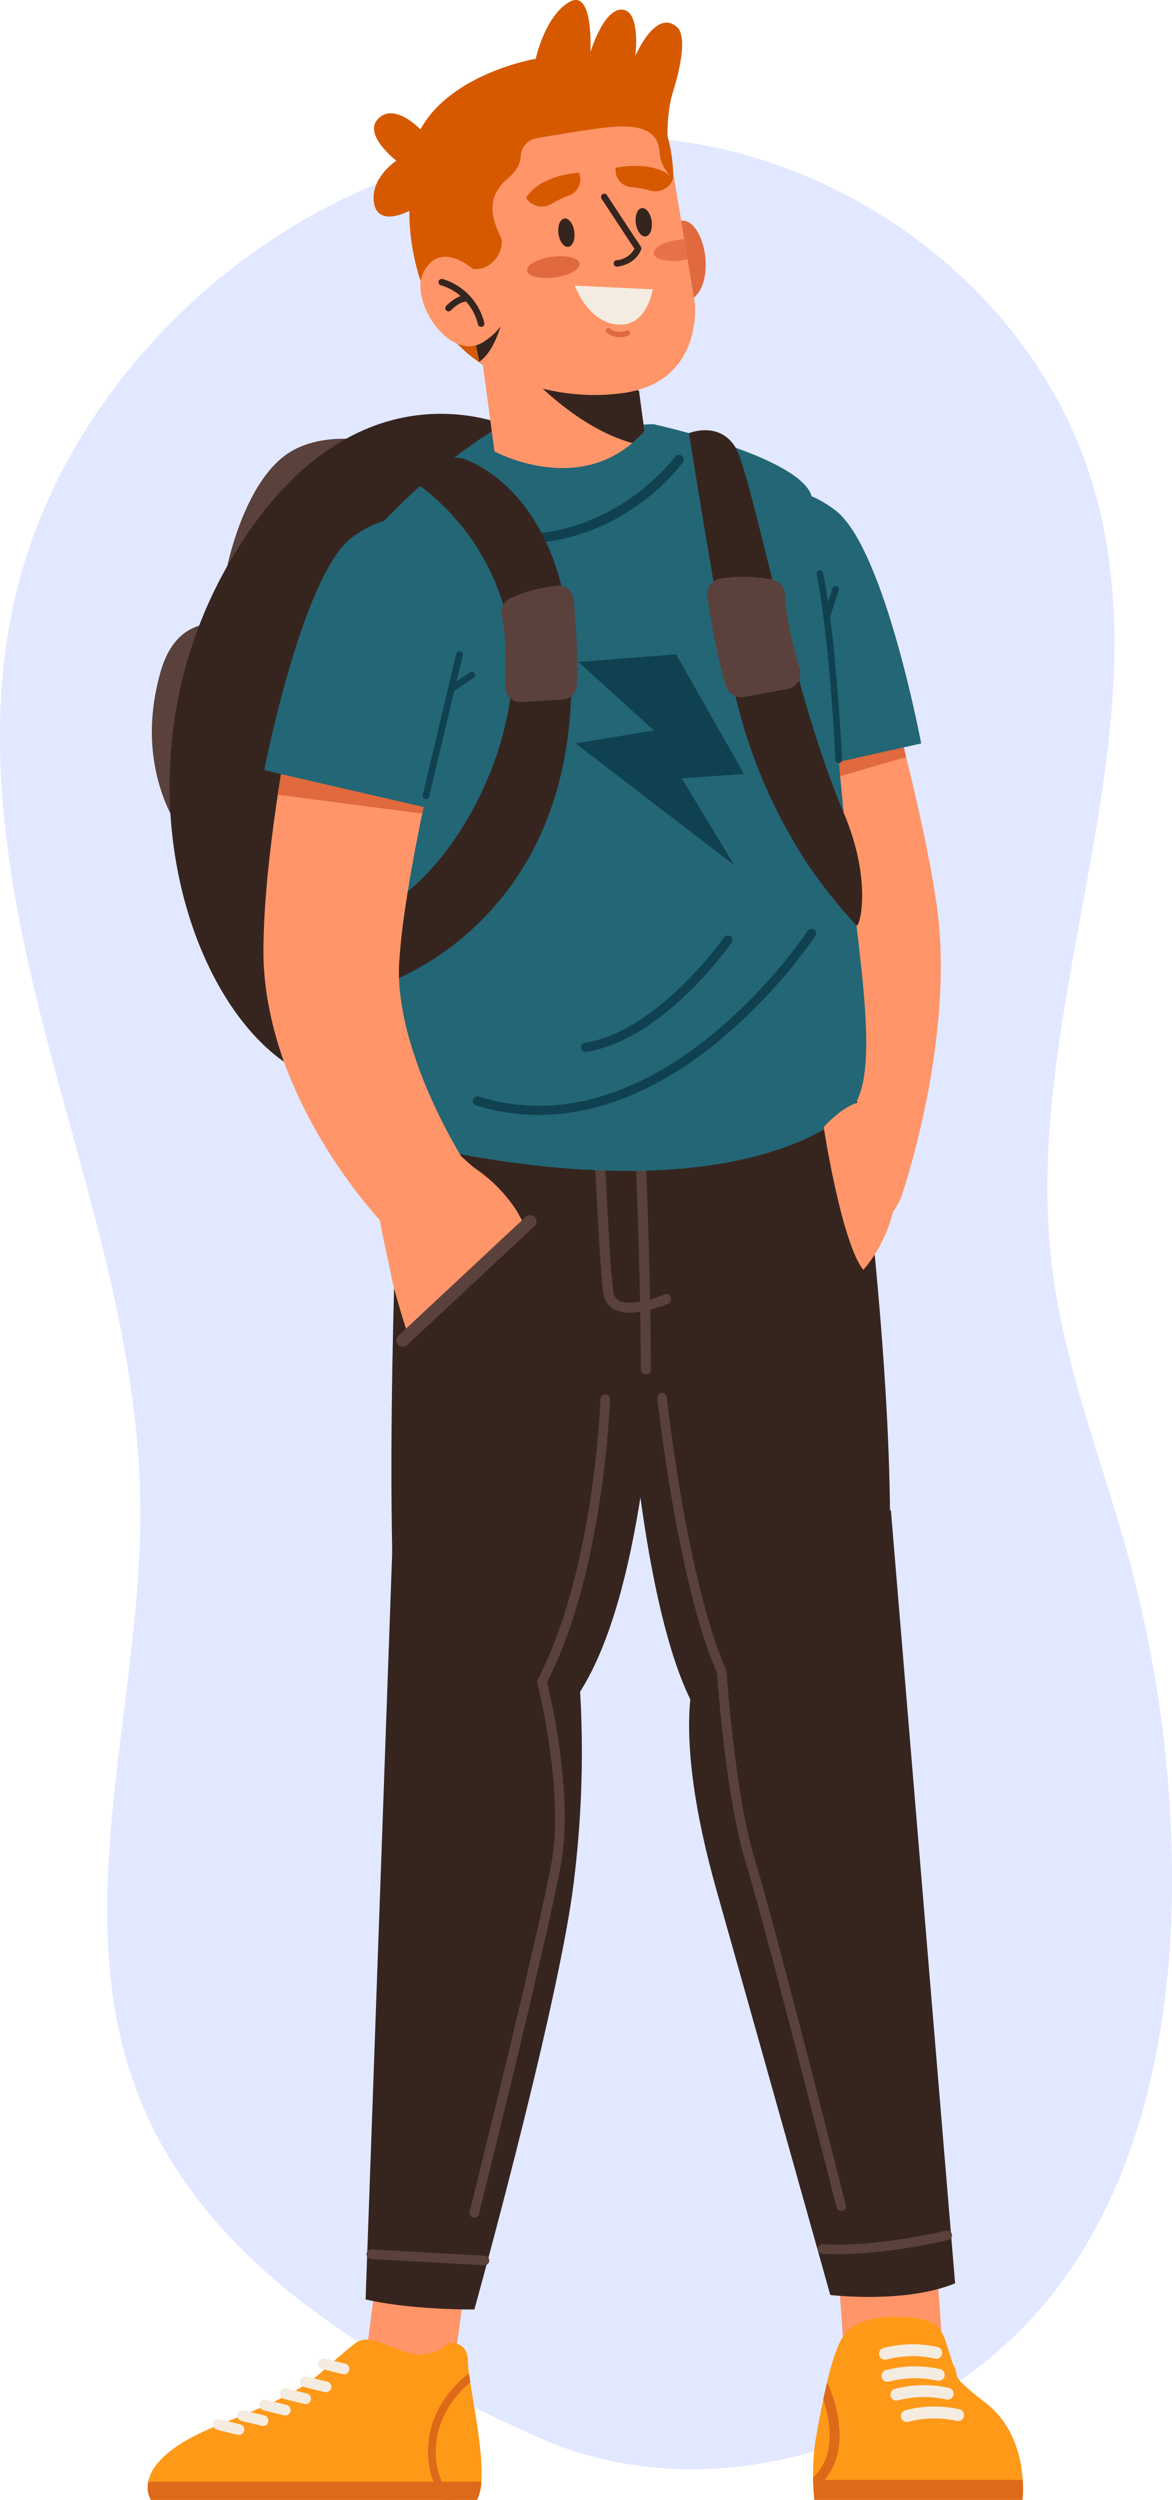 <svg xmlns="http://www.w3.org/2000/svg" xmlns:xlink="http://www.w3.org/1999/xlink" width="285.67" height="609.129" viewBox="0 0 285.67 609.129">
  <defs>
    <clipPath id="clip-path">
      <rect id="Rectángulo_37370" data-name="Rectángulo 37370" width="213.354" height="609.129" fill="none"/>
    </clipPath>
    <clipPath id="clip-path-3">
      <rect id="Rectángulo_37368" data-name="Rectángulo 37368" width="8.257" height="5.297" fill="none"/>
    </clipPath>
  </defs>
  <g id="Grupo_157551" data-name="Grupo 157551" transform="translate(0)">
    <path id="Trazado_114544" data-name="Trazado 114544" d="M189.075,605.011c-39.647-17.986-80.763-42.254-96.731-82.841-17.721-45.043.828-95.486.383-143.9-.354-38.356-12.75-75.4-22.5-112.487s-16.917-76.5-6.854-113.505C70.107,127.5,84.415,105.086,102.888,87.3c32.529-31.32,79.4-48.269,123.927-41.105s84.986,39.8,98,83.1c18.444,61.34-17.585,126.818-9.927,190.423,3,24.888,12.585,48.424,19.088,72.63a298.3,298.3,0,0,1,10.19,79.02c-.243,40.828-10.563,84.39-40.941,111.579C272.586,610.37,226.986,622.211,189.075,605.011Z" transform="translate(-58.504 -11.376)" fill="#e1e8ff"/>
    <g id="Grupo_157545" data-name="Grupo 157545" transform="translate(36 0)">
      <g id="Grupo_157544" data-name="Grupo 157544" transform="translate(0 0)" clip-path="url(#clip-path)">
        <g id="Grupo_157543" data-name="Grupo 157543">
          <g id="Grupo_157542" data-name="Grupo 157542" clip-path="url(#clip-path)">
            <path id="Trazado_128754" data-name="Trazado 128754" d="M132.986,66.159s-16.447-5.367-26.808,1.955S91.83,95.172,91.83,95.172l32.189-.619Z" transform="translate(-72.393 42.64)" fill="#5b413c"/>
            <path id="Trazado_128755" data-name="Trazado 128755" d="M141.816,99.129s-26.6-20.064-33.429,4.034c-7.358,25.963,6.914,41.555,6.914,41.555l17.547-17.194Z" transform="translate(-105.262 60.578)" fill="#5b413c"/>
            <path id="Trazado_128756" data-name="Trazado 128756" d="M156.861,64.833S118.2,44.122,87.372,94.449s-12.209,110.744,14.97,125.992,58.307-3.959,58.307-3.959Z" transform="translate(-66.057 40.217)" fill="#36251f"/>
            <path id="Trazado_128757" data-name="Trazado 128757" d="M35.941,334.588l1.02,14.463h-24.1l-1.02-14.463Z" transform="translate(156.704 222.008)" fill="#ff9568"/>
            <path id="Trazado_128758" data-name="Trazado 128758" d="M77.335,163.312s17.613,130.625-.883,149.393c-7.394,7.5-30.479,9.82-38.492-3.733-12.6-21.3-17.034-74.98-18.48-103.531Z" transform="translate(96.04 108.362)" fill="#36251f"/>
            <path id="Trazado_128759" data-name="Trazado 128759" d="M11.987,259.413S5.09,273.034,16.677,314c8.847,31.273,27.688,98.461,27.688,98.461s18.239,2.186,30.424-2.846L59.131,221.164Z" transform="translate(122.013 146.748)" fill="#36251f"/>
            <path id="Trazado_128760" data-name="Trazado 128760" d="M70.76,403.357a1.125,1.125,0,0,0,.286-.037,1.161,1.161,0,0,0,.842-1.412c-.171-.685-17.372-68.634-22.2-84.259-4.779-15.467-6.849-45.384-6.87-45.685a1.142,1.142,0,0,0-.095-.389c-9.643-21.987-14.409-66.065-14.456-66.508a1.175,1.175,0,0,0-1.279-1.035,1.162,1.162,0,0,0-1.035,1.279c.047.446,4.823,44.636,14.558,67.014.2,2.888,2.249,30.787,6.955,46.011,4.811,15.569,22,83.459,22.168,84.143a1.164,1.164,0,0,0,1.128.878" transform="translate(98.271 135.377)" fill="#5b413c"/>
            <path id="Trazado_128761" data-name="Trazado 128761" d="M15.23,332.481c12.658,0,26.41-3.319,27.046-3.473a1.164,1.164,0,0,0-.552-2.262c-.168.042-16.923,4.076-30.088,3.309a1.163,1.163,0,1,0-.138,2.322c1.224.072,2.474.1,3.733.1" transform="translate(152.888 216.783)" fill="#5b413c"/>
            <path id="Trazado_128762" data-name="Trazado 128762" d="M.007,378.481c0,.2,0,.4.01.594.018.9.058,1.71.1,2.4.091,1.529.2,2.469.2,2.469H51.034a27.851,27.851,0,0,0,.058-4.872c-.333-5.184-2.053-13.37-9.058-18.778-9.589-7.414-5.886-5.867-7.854-9.246-.221-.376-1.946-6.118-2.131-6.513-1.649-3.51-3.166-5.169-12.254-5.169-12.052,0-13.112,5.847-14.4,8.928a57.368,57.368,0,0,0-2.006,7.16c-.3,1.281-.607,2.65-.9,4.044-.744,3.5-1.437,7.145-1.91,10.056a52.807,52.807,0,0,0-.569,8.923" transform="translate(162.188 225.181)" fill="#ff9918"/>
            <path id="Trazado_128763" data-name="Trazado 128763" d="M26.886,372.084c0,.2,0,.4.01.594.018.9.058,1.71.1,2.4a14.155,14.155,0,0,0,5.268-6.83c3.139-8.547-1.687-18.806-1.89-19.24l-.1.05c-.3,1.281-.607,2.65-.9,4.044,1.141,3.49,2.457,9.357.63,14.323a11.8,11.8,0,0,1-3.109,4.656" transform="translate(135.309 231.578)" fill="#dd6a18"/>
            <path id="Trazado_128764" data-name="Trazado 128764" d="M0,363.237c.068,2.888.3,4.874.3,4.874H51.019a28,28,0,0,0,.057-4.874Z" transform="translate(162.205 241.018)" fill="#dd6a18"/>
            <path id="Trazado_128765" data-name="Trazado 128765" d="M12.921,350.372a1.438,1.438,0,0,0,.363-.047,25.073,25.073,0,0,1,11.759-.241,1.446,1.446,0,0,0,.77-2.788,27.762,27.762,0,0,0-13.253.23,1.446,1.446,0,0,0,.361,2.846" transform="translate(167.39 229.989)" fill="#f4ece1"/>
            <path id="Trazado_128766" data-name="Trazado 128766" d="M13.283,347.139a1.46,1.46,0,0,0,.364-.047,25.066,25.066,0,0,1,11.758-.241,1.446,1.446,0,0,0,.77-2.788,27.762,27.762,0,0,0-13.253.23,1.446,1.446,0,0,0,.361,2.846" transform="translate(166.426 227.844)" fill="#f4ece1"/>
            <path id="Trazado_128767" data-name="Trazado 128767" d="M11.618,353.126a1.453,1.453,0,0,0,.364-.047,25.305,25.305,0,0,1,11.759-.241,1.447,1.447,0,0,0,.77-2.79,27.809,27.809,0,0,0-13.255.231,1.446,1.446,0,0,0,.361,2.846" transform="translate(170.863 231.817)" fill="#f4ece1"/>
            <path id="Trazado_128768" data-name="Trazado 128768" d="M10.085,356.258a1.441,1.441,0,0,0,.364-.047,25.3,25.3,0,0,1,11.759-.241,1.446,1.446,0,0,0,.769-2.788,27.772,27.772,0,0,0-13.253.228,1.447,1.447,0,0,0,.361,2.848" transform="translate(174.944 233.895)" fill="#f4ece1"/>
            <path id="Trazado_128769" data-name="Trazado 128769" d="M105.971,334.862l-2.346,17.6H81.793l2.346-17.6Z" transform="translate(-28.682 222.19)" fill="#ff9568"/>
            <path id="Trazado_128770" data-name="Trazado 128770" d="M80.11,381.737H159.6a11.188,11.188,0,0,0,1.046-4.415c.494-6.722-1.647-17.454-2.7-24.219-.125-.79-.235-1.529-.321-2.2a23.627,23.627,0,0,1-.235-2.763c0-5.521-4.889-4.576-4.889-4.576-8.045,7.888-17.151-3.941-22.469-.06,0,0-2.289,1.64-8.6,7.32s-17.043,9.424-26.181,13.247C83.457,369,80.11,373.93,79.458,377.322a6.212,6.212,0,0,0,.652,4.415" transform="translate(-79.326 227.392)" fill="#ff9918"/>
            <path id="Trazado_128771" data-name="Trazado 128771" d="M80.154,367.928h79.49a11.188,11.188,0,0,0,1.046-4.415H79.5a6.211,6.211,0,0,0,.652,4.415" transform="translate(-79.37 241.201)" fill="#dd6a18"/>
            <path id="Trazado_128772" data-name="Trazado 128772" d="M84.824,378.464h2.361a17.452,17.452,0,0,1-4.272-12.728c.383-7.853,5.1-13.148,8.369-15.907-.126-.79-.236-1.529-.321-2.2-3.53,2.7-9.477,8.6-9.941,18.008a19.287,19.287,0,0,0,3.8,12.822" transform="translate(-12.66 230.665)" fill="#dd6a18"/>
            <path id="Trazado_128773" data-name="Trazado 128773" d="M107.624,351.942a1.31,1.31,0,0,0,.314-2.582l-4.966-1.233a1.31,1.31,0,0,0-.63,2.544l4.966,1.233a1.368,1.368,0,0,0,.316.038" transform="translate(-64.173 230.966)" fill="#f4ece1"/>
            <path id="Trazado_128774" data-name="Trazado 128774" d="M104.988,349.312a1.31,1.31,0,0,0,.314-2.582l-4.966-1.233a1.31,1.31,0,1,0-.63,2.542l4.966,1.234a1.368,1.368,0,0,0,.316.038" transform="translate(-57.151 229.221)" fill="#f4ece1"/>
            <path id="Trazado_128775" data-name="Trazado 128775" d="M110.609,353.677a1.31,1.31,0,0,0,.314-2.582l-4.966-1.233a1.309,1.309,0,1,0-.63,2.542l4.966,1.233a1.286,1.286,0,0,0,.316.04" transform="translate(-72.122 232.118)" fill="#f4ece1"/>
            <path id="Trazado_128776" data-name="Trazado 128776" d="M113.593,355.345a1.31,1.31,0,0,0,.314-2.582l-4.966-1.233a1.309,1.309,0,1,0-.63,2.542l4.966,1.234a1.371,1.371,0,0,0,.316.038" transform="translate(-80.071 233.224)" fill="#f4ece1"/>
            <path id="Trazado_128777" data-name="Trazado 128777" d="M116.848,356.887a1.31,1.31,0,0,0,.314-2.582l-4.966-1.233a1.31,1.31,0,1,0-.63,2.544l4.966,1.233a1.371,1.371,0,0,0,.316.038" transform="translate(-88.741 234.248)" fill="#f4ece1"/>
            <path id="Trazado_128778" data-name="Trazado 128778" d="M120.377,358.2a1.31,1.31,0,0,0,.314-2.582l-4.966-1.233a1.309,1.309,0,1,0-.63,2.542l4.966,1.233a1.289,1.289,0,0,0,.316.04" transform="translate(-98.141 235.121)" fill="#f4ece1"/>
            <path id="Trazado_128779" data-name="Trazado 128779" d="M54.82,172.485S50.146,279.511,56.948,304.97c1.582,5.924,33.46,5.42,41.107-5.436,15.077-21.4,19.333-69.236,20.558-100.246Z" transform="translate(6.151 114.449)" fill="#36251f"/>
            <path id="Trazado_128780" data-name="Trazado 128780" d="M116.927,262.325a254.81,254.81,0,0,1-2,49.826c-4.714,32.158-23.777,100.725-23.777,100.725s-15.334.156-26.512-2.452L71.21,225.862Z" transform="translate(-11.526 149.866)" fill="#36251f"/>
            <path id="Trazado_128781" data-name="Trazado 128781" d="M106.938,333.351a1.164,1.164,0,0,0,.063-2.326l-27.566-1.537a1.165,1.165,0,1,0-.13,2.326l27.566,1.535c.023,0,.045,0,.067,0" transform="translate(-24.845 218.624)" fill="#5b413c"/>
            <path id="Trazado_128782" data-name="Trazado 128782" d="M61.682,404.859a1.164,1.164,0,0,0,1.128-.882c.17-.677,16.931-67.978,20.047-85.559,2.969-16.75-2.563-40.435-3.448-44.043,13.924-27.061,15.336-68.511,15.349-68.928a1.166,1.166,0,0,0-1.128-1.2h-.037a1.165,1.165,0,0,0-1.163,1.13c-.012.414-1.424,41.741-15.289,68.316a1.164,1.164,0,0,0-.1.825c.067.259,6.584,26.206,3.522,43.494-3.1,17.5-19.846,84.724-20.016,85.4a1.163,1.163,0,0,0,.848,1.409,1.106,1.106,0,0,0,.283.035" transform="translate(17.924 135.524)" fill="#5b413c"/>
            <path id="Trazado_128783" data-name="Trazado 128783" d="M12.732,94.246c.028.09.052.176.08.263l.068.22,1.4,4.408,1.4,4.465,2.743,8.963q2.717,8.973,5.288,17.964.978,3.443,1.935,6.885,1.088,3.925,2.138,7.845.429,1.614.852,3.231c1.56,5.974,3.038,11.941,4.325,17.815.63,2.928,1.243,5.854,1.732,8.67.138.715.235,1.394.353,2.091l.165,1.026.131.945.135.942c.042.318.07.645.108.967.065.645.151,1.281.193,1.946a104.14,104.14,0,0,1-.045,16.5,161.434,161.434,0,0,1-2.264,17.2c-.529,2.878-1.13,5.754-1.785,8.61-.334,1.426-.677,2.848-1.038,4.249l-.552,2.078-.526,1.86-.155.556a14.927,14.927,0,0,0,28.579,8.612l.452-1.409.394-1.269.739-2.492c.476-1.65.922-3.292,1.352-4.939q1.29-4.933,2.354-9.92a193.618,193.618,0,0,0,3.254-20.345c.356-3.468.612-6.978.732-10.547s.108-7.186-.1-10.883c-.038-.918-.125-1.853-.2-2.781-.038-.469-.07-.932-.118-1.4l-.155-1.412-.16-1.411c-.055-.459-.12-.877-.183-1.319-.123-.867-.238-1.757-.379-2.6-.521-3.432-1.135-6.717-1.773-9.988-1.284-6.524-2.717-12.877-4.22-19.184q-.539-2.251-1.088-4.49c-.356-1.439-.71-2.878-1.076-4.314q-1.253-5-2.559-9.961-2.448-9.322-5.039-18.575L47.6,94.07l-1.339-4.625-1.374-4.67a16.761,16.761,0,0,0-32.156,9.47" transform="translate(125.971 48.27)" fill="#ff9568"/>
            <path id="Trazado_128784" data-name="Trazado 128784" d="M17.125,113.839q1.088,3.925,2.136,7.845l31.111-9.091c-.358-1.439-.712-2.878-1.08-4.314Z" transform="translate(134.494 71.846)" fill="#e0693e"/>
            <path id="Trazado_128785" data-name="Trazado 128785" d="M15.484,96.894l10.761,45.431,39.946-8.908s-8.96-47.893-21.005-56.883c-6.669-4.977-12.586-6.059-19.5-2.469a20.389,20.389,0,0,0-10.2,22.829" transform="translate(122.339 47.741)" fill="#236676"/>
            <path id="Trazado_128786" data-name="Trazado 128786" d="M134.818,159.713s5.822,35.232,1.87,49.337S36.912,235.463,30.709,222.425c-11.966-25.153-7.132-53.542-7.132-53.542,43.636,10.054,79.693,4.769,111.24-9.169" transform="translate(37.675 105.974)" fill="#36251f"/>
            <path id="Trazado_128787" data-name="Trazado 128787" d="M56.979,165.088q.025.586.052,1.189c.447,10.567,1,25.53,1.294,40.8.018.842.032,1.69.05,2.532.08,4.871.136,9.752.151,14.506a1.227,1.227,0,0,1-1.213,1.228H57.3a1.224,1.224,0,0,1-1.226-1.221c-.013-4.593-.067-9.3-.145-14-.013-.827-.027-1.654-.045-2.482-.288-15.363-.845-30.458-1.3-41.117-.022-.487-.042-.965-.062-1.436Z" transform="translate(64.121 109.54)" fill="#5b413c"/>
            <path id="Trazado_128788" data-name="Trazado 128788" d="M54.021,165.088c.03.654.062,1.321.091,2.008.654,13.826,1.654,33.4,2.314,38.018a2.736,2.736,0,0,0,1.379,2.209c1.266.7,3.214.662,5.165.318a24.574,24.574,0,0,0,2.437-.564,28.732,28.732,0,0,0,3.415-1.2,1.223,1.223,0,1,1,.983,2.241,31.269,31.269,0,0,1-4.348,1.49,24.41,24.41,0,0,1-2.442.514,16.937,16.937,0,0,1-2.329.2,8.214,8.214,0,0,1-4.074-.863,5.2,5.2,0,0,1-2.612-4c-.68-4.768-1.687-24.367-2.336-38.228-.037-.732-.07-1.441-.1-2.141Z" transform="translate(57.038 109.54)" fill="#5b413c"/>
            <path id="Trazado_128789" data-name="Trazado 128789" d="M27.425,148.948c.25,2.1.462,4.7.659,7.7q.1,1.545.2,3.216c.549,9.329,1.025,21.6,1.908,34.327.078,1.14.165,2.291.256,3.437,2.053,27.4-6.037,36.94,5.551,39.575,70.387,16.015,99.134-.043,107.7-6.747,9.459-7.4,3.081-37.063-.4-72.034-.115-1.183-.225-2.346-.341-3.485-.932-9.517-1.627-17.329-1.645-21.892-.073-21.215-2.851-43.831-6.025-53.524S96.748,62.128,96.748,62.128l-39.2,1.662S45.2,71.043,31.17,85.647s-6.376,41.026-3.745,63.3" transform="translate(26.496 41.224)" fill="#236676"/>
            <path id="Trazado_128790" data-name="Trazado 128790" d="M65.375,95.846l16.562,29.142-15.2,1.065,12.877,21.212-38.74-29.726,19.112-3.147L41.57,97.7Z" transform="translate(63.415 63.597)" fill="#104151"/>
            <path id="Trazado_128791" data-name="Trazado 128791" d="M23.569,63.725s6.847,43.451,10.951,62.334a127.11,127.11,0,0,0,18.344,43.233,134.2,134.2,0,0,0,11.545,14.433c1,.1,3.715-11.487-3.131-27.495C48.663,126.733,38.9,73.941,34.966,67.3s-11.4-3.57-11.4-3.57" transform="translate(108.359 41.812)" fill="#36251f"/>
            <path id="Trazado_128792" data-name="Trazado 128792" d="M48.42,85.135a37.757,37.757,0,0,0-12.628-.2,3.868,3.868,0,0,0-3.124,4.393c.805,5.278,2.515,15.457,4.586,21.835a3.868,3.868,0,0,0,4.375,2.605l10.562-1.928a3.867,3.867,0,0,0,3.016-4.9c-1.346-4.533-3.287-12-3.587-18.192a3.857,3.857,0,0,0-3.2-3.6" transform="translate(103.714 56.057)" fill="#5b413c"/>
            <path id="Trazado_128793" data-name="Trazado 128793" d="M61.362,88.32a49.6,49.6,0,0,0,26.853-7.957,51.339,51.339,0,0,0,13.205-11.918,1.164,1.164,0,0,0-1.891-1.357c-.173.243-17.786,24.184-48.424,17.828A1.164,1.164,0,0,0,50.63,87.2,52.752,52.752,0,0,0,61.362,88.32" transform="translate(29.032 44.193)" fill="#104151"/>
            <path id="Trazado_128794" data-name="Trazado 128794" d="M76.185,72.854a56.839,56.839,0,0,1,23.233,36.23C104,133.8,86.9,167.813,67.4,177.5a25.055,25.055,0,0,0,.858,17.993s42.11-12.826,45.962-66.257S88.067,67.259,88.067,67.259c-3.79-1.093-9.717,2.47-11.883,5.594" transform="translate(-11.237 44.495)" fill="#36251f"/>
            <path id="Trazado_128795" data-name="Trazado 128795" d="M67.5,88.839a35.623,35.623,0,0,1,11.525-3.048,3.65,3.65,0,0,1,3.858,3.317c.457,5.019,1.2,14.734.744,21.047a3.649,3.649,0,0,1-3.417,3.379l-10.116.627a3.653,3.653,0,0,1-3.874-3.811c.206-4.458.293-11.741-.835-17.482A3.64,3.64,0,0,1,67.5,88.839" transform="translate(20.937 56.92)" fill="#5b413c"/>
            <path id="Trazado_128796" data-name="Trazado 128796" d="M31.912,130.512h.037a.808.808,0,0,0,.77-.842c-.013-.286-1.3-28.686-4.6-45.489a.806.806,0,0,0-1.582.311c3.282,16.685,4.558,44.965,4.571,45.248a.806.806,0,0,0,.805.772" transform="translate(136.519 55.424)" fill="#104151"/>
            <path id="Trazado_128797" data-name="Trazado 128797" d="M27.767,93.619a.806.806,0,0,0,.767-.556l2.031-6.185a.807.807,0,0,0-1.534-.5L27,92.561a.808.808,0,0,0,.516,1.018.826.826,0,0,0,.251.04" transform="translate(137.9 56.943)" fill="#104151"/>
            <path id="Trazado_128798" data-name="Trazado 128798" d="M43.213,181.293c15.288.96,31.181-4.979,46.61-17.534a130.981,130.981,0,0,0,23.995-25.966,1.116,1.116,0,1,0-1.863-1.228,128.827,128.827,0,0,1-23.584,25.5c-13.2,10.73-33.733,22.015-56.6,14.847a1.116,1.116,0,1,0-.667,2.131,51.1,51.1,0,0,0,12.107,2.252" transform="translate(48.91 90.282)" fill="#104151"/>
            <path id="Trazado_128799" data-name="Trazado 128799" d="M43.619,165.4a1.023,1.023,0,0,0,.246-.01c18.71-2.984,34.711-25.665,35.383-26.631a1.116,1.116,0,0,0-1.832-1.274c-.16.228-16.135,22.867-33.9,25.7a1.115,1.115,0,0,0,.1,2.214" transform="translate(63.083 90.91)" fill="#104151"/>
            <path id="Trazado_128800" data-name="Trazado 128800" d="M122.348,41.681s-2.1-10.672.639-19.526c2.692-8.714,2.692-13.92,1.013-15.466-5.283-4.867-10.252,6.974-10.252,6.974s1.394-11.008-3.177-11.317S102.8,12.7,102.8,12.7,103.654-2.922,97.668.487s-8.191,13.832-8.191,13.832S68.923,17.743,61.362,31.532c0,0-6.187-6.591-10.214-2.7s4.338,10.321,4.338,10.321-6.428,4.229-5.436,10.3,8.629,1.911,8.629,1.911S57.393,83.863,85,92.794s37.349-51.114,37.349-51.114" transform="translate(5.112 0)" fill="#d65900"/>
            <path id="Trazado_128801" data-name="Trazado 128801" d="M95.28,64.968,96.6,74.806a29.212,29.212,0,0,1-2.936,2.878C79.039,90.1,60.06,79.72,60.06,79.72L55.472,45.613l35.06,17.048Z" transform="translate(24.47 30.265)" fill="#ff9568"/>
            <path id="Trazado_128802" data-name="Trazado 128802" d="M83.464,59.3l1.324,9.838a29.215,29.215,0,0,1-2.936,2.878c-14.406-3.924-26.38-17.85-26.38-17.85l23.244,2.826Z" transform="translate(36.286 35.938)" fill="#36251f"/>
            <path id="Trazado_128803" data-name="Trazado 128803" d="M46.493,35.736s4.4-6.89,8.2-1.1,3.2,18.615-5.045,17.638Z" transform="translate(79.078 21.445)" fill="#e0693e"/>
            <path id="Trazado_128804" data-name="Trazado 128804" d="M108.055,64.483s2.144,19.272-17.688,21.9C70.659,88.991,56.3,79.335,55.5,78.711l-.023-.015-.754-3.978L50.808,54.076,48.714,43.043S43.505,23.37,62.032,17.162c13.536-4.536,26.876-3.981,34.427,2.384.245.2.482.418.709.637a17.248,17.248,0,0,1,5,8.817l3.3,19.879.808,4.872Z" transform="translate(25.316 9.416)" fill="#ff9568"/>
            <path id="Trazado_128805" data-name="Trazado 128805" d="M54.252,41.839s2.86,8.273,9.738,9.4c7.832,1.288,9.261-8.5,9.261-8.5Z" transform="translate(49.853 27.761)" fill="#f4ece1"/>
            <path id="Trazado_128806" data-name="Trazado 128806" d="M62.681,50.019a4.164,4.164,0,0,0,.457-.166.637.637,0,0,0-.524-1.161,4.08,4.08,0,0,1-4.019-.509.637.637,0,0,0-.8.995,5.256,5.256,0,0,0,4.881.842" transform="translate(54.086 31.878)" fill="#e0693e"/>
            <path id="Trazado_128807" data-name="Trazado 128807" d="M69.629,35.2c.256,1.906-.4,3.568-1.467,3.711s-2.138-1.286-2.4-3.192.4-3.567,1.467-3.711,2.139,1.286,2.4,3.192" transform="translate(34.358 21.232)" fill="#36251f"/>
            <path id="Trazado_128808" data-name="Trazado 128808" d="M58.293,33.675c.256,1.906-.4,3.568-1.467,3.711s-2.138-1.286-2.4-3.192.4-3.567,1.467-3.71,2.139,1.284,2.4,3.191" transform="translate(64.552 20.22)" fill="#36251f"/>
            <path id="Trazado_128809" data-name="Trazado 128809" d="M59.891,46.151c4.648-.625,5.779-4.081,5.826-4.229a.793.793,0,0,0-.1-.672c-4.071-6.138-8.206-12.453-8.246-12.516a.791.791,0,0,0-1.324.867c.04.063,4.022,6.142,8.018,12.17a5.427,5.427,0,0,1-4.388,2.811.791.791,0,1,0,.211,1.569" transform="translate(54.578 18.828)" fill="#36251f"/>
            <path id="Trazado_128810" data-name="Trazado 128810" d="M76.484,24.837a4.645,4.645,0,0,0-3.9,4.353c-.043,1.549-.764,3.478-3.154,5.49-5.578,4.693-3.77,9.87-1.782,14.1S61.9,62.357,55.021,52.108,50.014,18.06,66.129,14.771s38.323-.9,41.109,6.215a37.092,37.092,0,0,1,2.522,13.564,8.755,8.755,0,0,1-3.344-6.539c-.414-4.65-3.861-6.04-9.336-6.04-3.733,0-14.271,1.752-20.6,2.866" transform="translate(18.333 8.837)" fill="#d65900"/>
            <g id="Grupo_157541" data-name="Grupo 157541" transform="translate(123.333 58.295)" opacity="0.8">
              <g id="Grupo_157540" data-name="Grupo 157540" transform="translate(0)">
                <g id="Grupo_157539" data-name="Grupo 157539" clip-path="url(#clip-path-3)">
                  <path id="Trazado_128811" data-name="Trazado 128811" d="M57.408,39.915c-.486.115-1,.21-1.529.281-3.522.474-6.533-.268-6.719-1.655s2.52-2.9,6.044-3.374q.716-.095,1.4-.125Z" transform="translate(-49.151 -35.043)" fill="#e0693e"/>
                </g>
              </g>
            </g>
            <path id="Trazado_128812" data-name="Trazado 128812" d="M77.757,39.326c.186,1.387-2.52,2.9-6.047,3.372s-6.534-.266-6.722-1.654,2.52-2.9,6.047-3.372,6.536.266,6.722,1.654" transform="translate(27.494 24.901)" fill="#e0693e"/>
            <path id="Trazado_128813" data-name="Trazado 128813" d="M64.863,31.42h0a4.523,4.523,0,0,0,6.162,1.489,25.182,25.182,0,0,1,4.292-2.078,4.156,4.156,0,0,0,2.429-5.53s-9.346.4-12.882,6.118" transform="translate(27.376 16.789)" fill="#d65900"/>
            <path id="Trazado_128814" data-name="Trazado 128814" d="M65.331,27.266h0A4.523,4.523,0,0,1,59.78,30.33a25.226,25.226,0,0,0-4.686-.87,4.155,4.155,0,0,1-3.8-4.691s9.116-2.088,14.04,2.5" transform="translate(62.762 16.12)" fill="#d65900"/>
            <path id="Trazado_128815" data-name="Trazado 128815" d="M82.507,47.826c-.062.223-1.788,6.38-5.167,8.569l-.022-.017L76.565,52.4a13.8,13.8,0,0,0,5.942-4.575" transform="translate(3.479 31.734)" fill="#36251f"/>
            <path id="Trazado_128816" data-name="Trazado 128816" d="M92.7,41.833s-9-9.213-13.5-.416c-3.71,7.248,7.313,23.353,15.624,16.209Z" transform="translate(-11.982 24.957)" fill="#ff9568"/>
            <path id="Trazado_128817" data-name="Trazado 128817" d="M89.424,52.537c.028,0,.057-.01.087-.015a.793.793,0,0,0,.577-.96A14.809,14.809,0,0,0,79.9,40.873a.791.791,0,0,0-.386,1.534,13.221,13.221,0,0,1,9.035,9.537.792.792,0,0,0,.872.594" transform="translate(-8.043 27.104)" fill="#36251f"/>
            <path id="Trazado_128818" data-name="Trazado 128818" d="M81.86,47.185a.783.783,0,0,0,.471-.241c.607-.645,2.492-2.281,3.891-2.116a.791.791,0,0,0,.185-1.572c-2.435-.286-4.951,2.307-5.228,2.6a.791.791,0,0,0,.682,1.326" transform="translate(-8.435 28.687)" fill="#36251f"/>
            <path id="Trazado_128819" data-name="Trazado 128819" d="M80.764,179.55l.017.742c.015.995.067,1.975.125,2.951.125,1.953.334,3.869.6,5.753a88.2,88.2,0,0,0,5.871,20.967,118.389,118.389,0,0,0,9.47,18.131c1.778,2.836,3.693,5.563,5.671,8.241,1,1.332,2.026,2.647,3.086,3.956.527.655,1.076,1.3,1.632,1.956l.855.99.988,1.12a12.591,12.591,0,0,0,19.766-15.6c.017.007-.018-.048-.048-.106l-.1-.18-.231-.394-.479-.832-.976-1.738c-.655-1.171-1.294-2.369-1.916-3.577-1.263-2.405-2.422-4.866-3.527-7.323A105.3,105.3,0,0,1,116.18,199.8a69.125,69.125,0,0,1-1.622-7.245q-.284-1.784-.486-3.517c-.125-1.153-.208-2.291-.25-3.4s-.048-2.209,0-3.269c.027-.532.055-1.056.1-1.57l.145-1.83c.215-2.582.507-5.27.89-8.023s.812-5.536,1.288-8.353c.459-2.81.973-5.649,1.509-8.491q.833-4.337,1.722-8.7.539-2.662,1.108-5.333c.218-1.035.438-2.074.665-3.112l1.9-8.61,1.975-8.619,2.02-8.61,2.036-8.487.065-.269a18.4,18.4,0,1,0-35.776-8.584l0,.018-1.1,4.59c-.354,1.509-.687,3.013-1.025,4.518-.674,3.009-1.3,6.022-1.923,9.04s-1.214,6.039-1.783,9.073-1.14,6.067-1.65,9.121q-.294,1.714-.579,3.439-.6,3.6-1.146,7.223-.586,3.883-1.1,7.8c-.4,3.112-.794,6.237-1.128,9.4s-.612,6.358-.837,9.609-.376,6.568-.421,10.006l-.013,1.3Z" transform="translate(-52.557 52.855)" fill="#ff9568"/>
            <path id="Trazado_128820" data-name="Trazado 128820" d="M87.357,119.286l35.217,4.6q.539-2.662,1.108-5.333L88.5,112.063q-.6,3.6-1.146,7.223" transform="translate(-55.649 74.357)" fill="#e0693e"/>
            <path id="Trazado_128821" data-name="Trazado 128821" d="M131.154,101.091l-11.1,45.349-39.876-9.208s9.317-47.825,21.431-56.725c6.7-4.926,12.629-5.962,19.515-2.321a20.384,20.384,0,0,1,10.033,22.9" transform="translate(-51.772 50.436)" fill="#236676"/>
            <path id="Trazado_128822" data-name="Trazado 128822" d="M82.892,131.433a.8.8,0,0,0,.784-.62l8.178-34.433A.806.806,0,0,0,90.285,96L82.107,130.44a.806.806,0,0,0,.6.972.793.793,0,0,0,.186.022" transform="translate(-15.072 63.29)" fill="#104151"/>
            <path id="Trazado_128823" data-name="Trazado 128823" d="M81.087,103.421a.8.8,0,0,0,.456-.141l5-3.422a.807.807,0,0,0-.912-1.332l-5,3.424a.807.807,0,0,0,.456,1.472" transform="translate(-7.087 65.281)" fill="#104151"/>
            <path id="Trazado_128824" data-name="Trazado 128824" d="M83.006,211.11c6.641-5.628,13.5-11.232,19.563-17.542-.025-.053-.04-.08-.04-.08l.075.043a88.247,88.247,0,0,0,6.449-7.468c-.557-1.055-1.06-1.968-1.464-2.667a36.886,36.886,0,0,0-9.73-10.009c-2.608-1.743-5-5.1-7.376-5.25-7.511-.469-17.161,5.862-17.148,9.81.022,5.814,3.058,17.445,3.823,21.827.309,1.77,1.847,7.313,3.723,13.145q1.061-.906,2.124-1.81" transform="translate(-17.696 111.548)" fill="#ff9568"/>
            <path id="Trazado_128825" data-name="Trazado 128825" d="M71.282,208.5a1.561,1.561,0,0,1,.494-1.138l31.031-28.974a1.536,1.536,0,0,1,2.094-.008l.023.02a1.545,1.545,0,0,1,.01,2.262L73.9,209.637a1.557,1.557,0,0,1-2.62-1.138" transform="translate(-10.648 118.088)" fill="#5b413c"/>
            <path id="Trazado_128826" data-name="Trazado 128826" d="M18.344,167.6s4.277,27.979,9.645,34.8c0,0,12.877-13.391,6.784-34.708-4.091-14.3-16.429-.09-16.429-.09" transform="translate(146.428 107.031)" fill="#ff9568"/>
          </g>
        </g>
      </g>
    </g>
  </g>
</svg>
